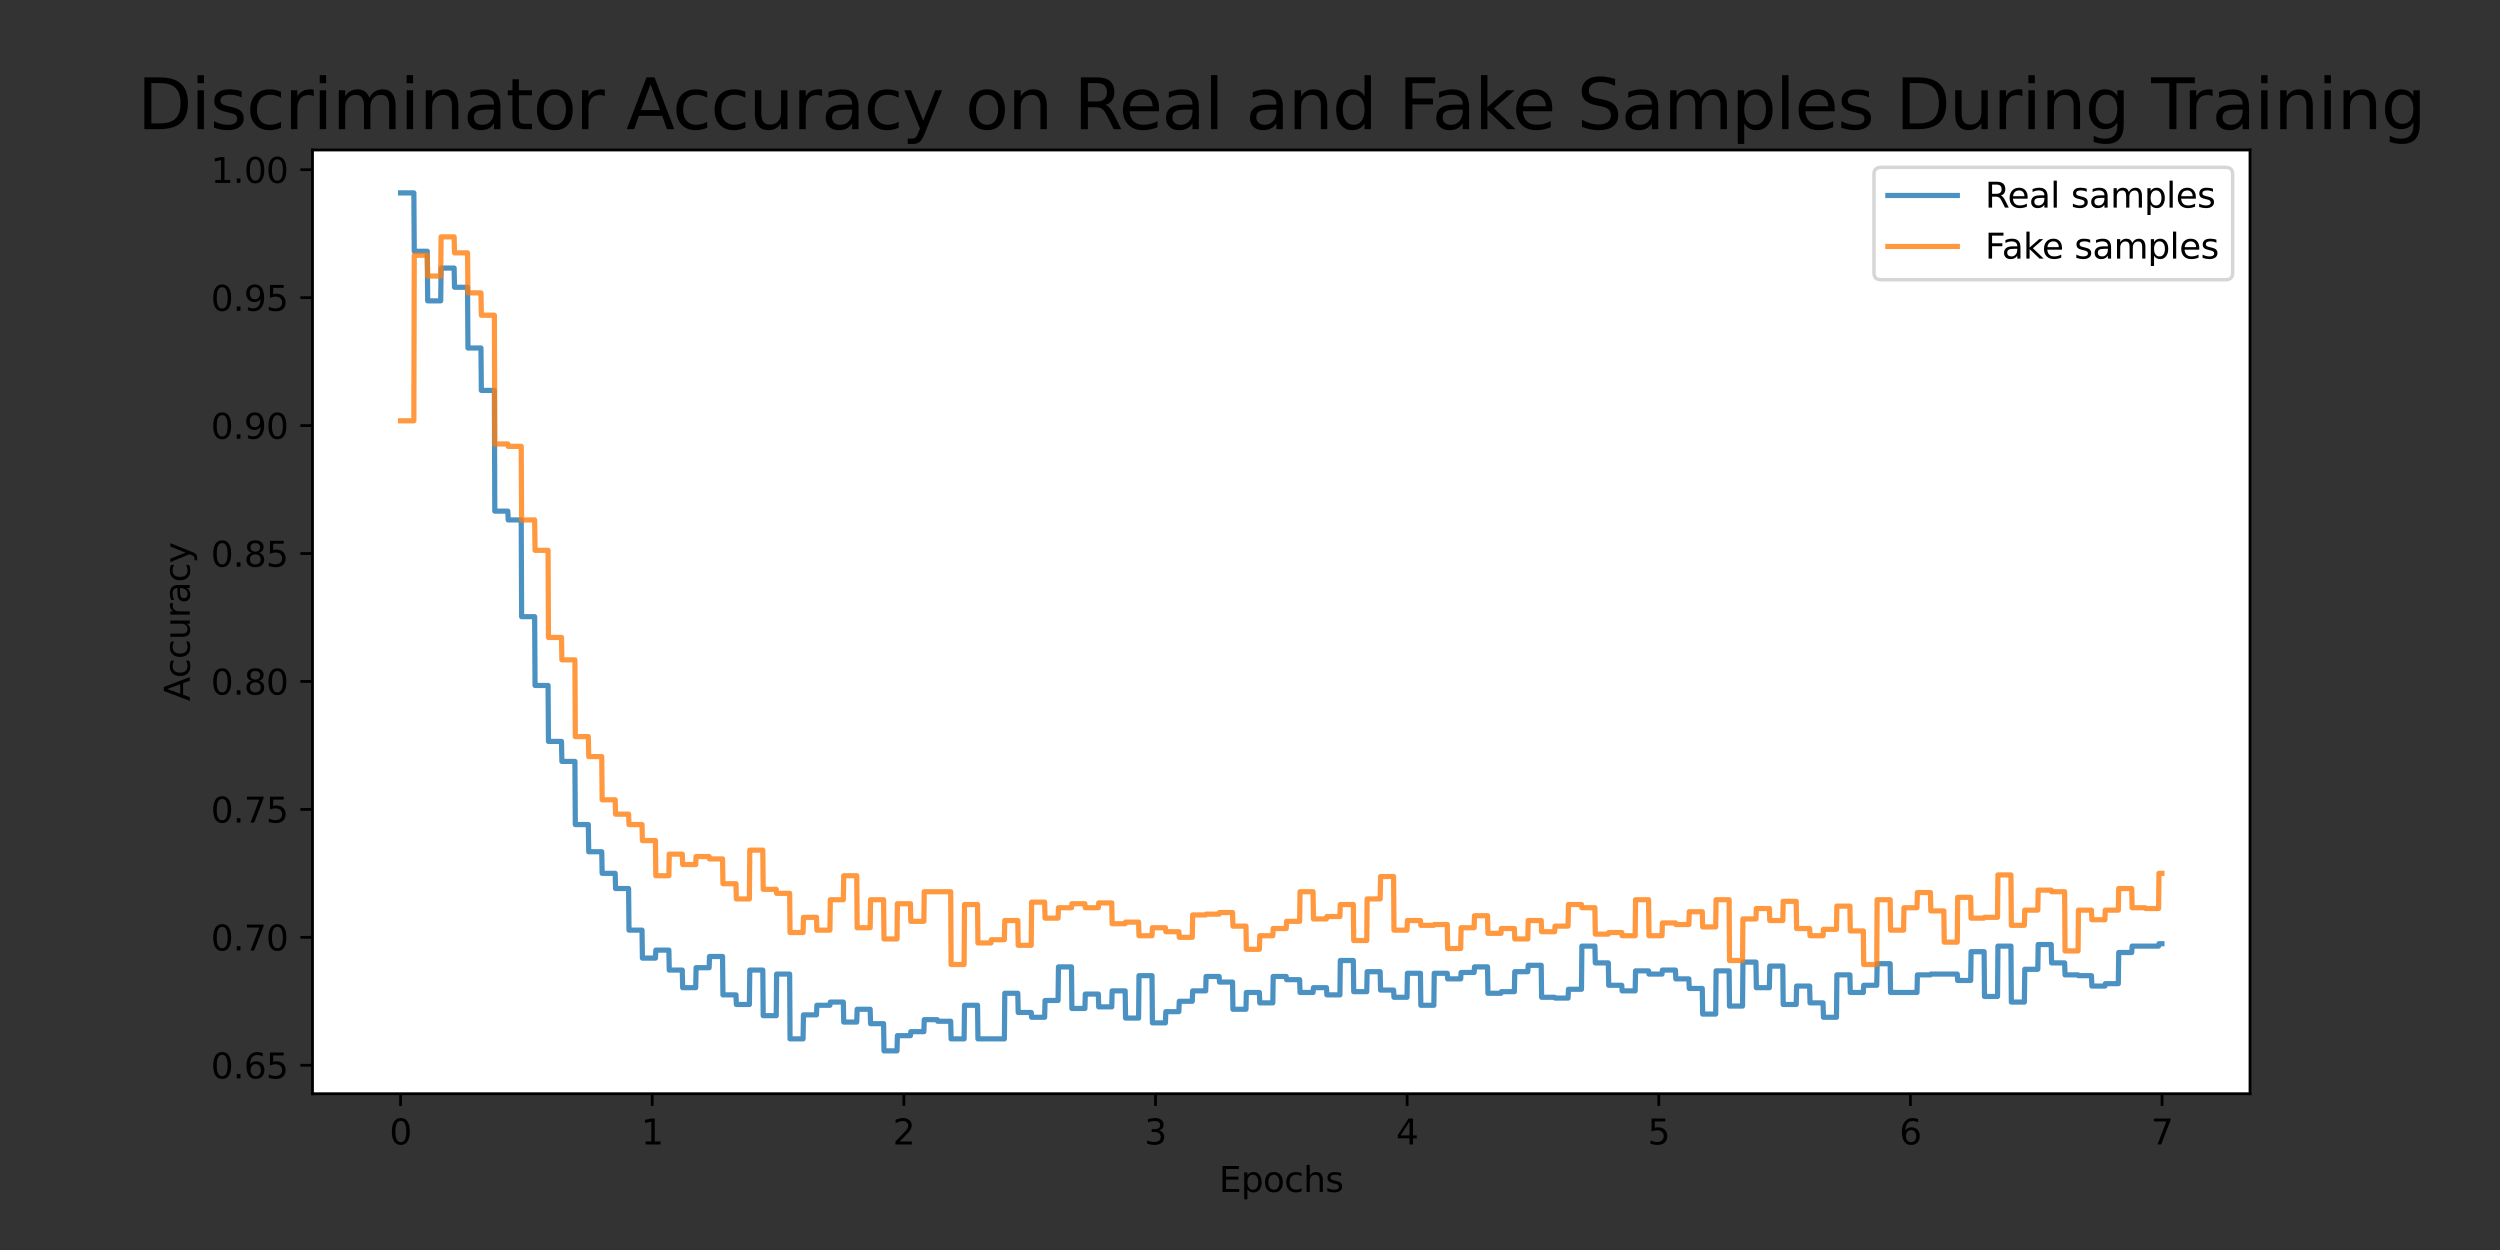 <?xml version="1.0" encoding="utf-8" standalone="no"?>
<!DOCTYPE svg PUBLIC "-//W3C//DTD SVG 1.1//EN"
  "http://www.w3.org/Graphics/SVG/1.1/DTD/svg11.dtd">
<svg xmlns:xlink="http://www.w3.org/1999/xlink" width="720pt" height="360pt" viewBox="0 0 720 360" xmlns="http://www.w3.org/2000/svg" version="1.1">
 <rect x="0" y="0" width="720" height="360" fill="#333333" stroke="none"/>
 <defs>
  <style type="text/css">*{stroke-linejoin: round; stroke-linecap: butt}</style>
 </defs>
 <g id="figure_1">
  <g id="patch_1">
   <path d="M 0 360 
L 720 360 
L 720 0 
L 0 0 
L 0 360 
z
" style="fill: none"/>
  </g>
  <g id="axes_1">
   <g id="patch_2">
    <path d="M 90 315 
L 648 315 
L 648 43.2 
L 90 43.2 
z
" style="fill: #ffffff"/>
   </g>
   <g id="matplotlib.axis_1">
    <g id="xtick_1">
     <g id="line2d_1">
      <defs>
       <path id="m6a794e5ce9" d="M 0 0 
L 0 3.5 
" style="stroke: #000000; stroke-width: 0.8"/>
      </defs>
      <g>
       <use xlink:href="#m6a794e5ce9" x="115.364" y="315" style="stroke: #000000; stroke-width: 0.8"/>
      </g>
     </g>
     <g id="text_1">
      <!-- 0 -->
      <g transform="translate(112.182 329.598)scale(0.1 -0.1)">
       <defs>
        <path id="DejaVuSans-30" d="M 2034 4250 
Q 1547 4250 1301 3770 
Q 1056 3291 1056 2328 
Q 1056 1369 1301 889 
Q 1547 409 2034 409 
Q 2525 409 2770 889 
Q 3016 1369 3016 2328 
Q 3016 3291 2770 3770 
Q 2525 4250 2034 4250 
z
M 2034 4750 
Q 2819 4750 3233 4129 
Q 3647 3509 3647 2328 
Q 3647 1150 3233 529 
Q 2819 -91 2034 -91 
Q 1250 -91 836 529 
Q 422 1150 422 2328 
Q 422 3509 836 4129 
Q 1250 4750 2034 4750 
z
" transform="scale(0.016)"/>
       </defs>
       <use xlink:href="#DejaVuSans-30"/>
      </g>
     </g>
    </g>
    <g id="xtick_2">
     <g id="line2d_2">
      <g>
       <use xlink:href="#m6a794e5ce9" x="187.837" y="315" style="stroke: #000000; stroke-width: 0.8"/>
      </g>
     </g>
     <g id="text_2">
      <!-- 1 -->
      <g transform="translate(184.655 329.598)scale(0.1 -0.1)">
       <defs>
        <path id="DejaVuSans-31" d="M 794 531 
L 1825 531 
L 1825 4091 
L 703 3866 
L 703 4441 
L 1819 4666 
L 2450 4666 
L 2450 531 
L 3481 531 
L 3481 0 
L 794 0 
L 794 531 
z
" transform="scale(0.016)"/>
       </defs>
       <use xlink:href="#DejaVuSans-31"/>
      </g>
     </g>
    </g>
    <g id="xtick_3">
     <g id="line2d_3">
      <g>
       <use xlink:href="#m6a794e5ce9" x="260.31" y="315" style="stroke: #000000; stroke-width: 0.8"/>
      </g>
     </g>
     <g id="text_3">
      <!-- 2 -->
      <g transform="translate(257.128 329.598)scale(0.1 -0.1)">
       <defs>
        <path id="DejaVuSans-32" d="M 1228 531 
L 3431 531 
L 3431 0 
L 469 0 
L 469 531 
Q 828 903 1448 1529 
Q 2069 2156 2228 2338 
Q 2531 2678 2651 2914 
Q 2772 3150 2772 3378 
Q 2772 3750 2511 3984 
Q 2250 4219 1831 4219 
Q 1534 4219 1204 4116 
Q 875 4013 500 3803 
L 500 4441 
Q 881 4594 1212 4672 
Q 1544 4750 1819 4750 
Q 2544 4750 2975 4387 
Q 3406 4025 3406 3419 
Q 3406 3131 3298 2873 
Q 3191 2616 2906 2266 
Q 2828 2175 2409 1742 
Q 1991 1309 1228 531 
z
" transform="scale(0.016)"/>
       </defs>
       <use xlink:href="#DejaVuSans-32"/>
      </g>
     </g>
    </g>
    <g id="xtick_4">
     <g id="line2d_4">
      <g>
       <use xlink:href="#m6a794e5ce9" x="332.783" y="315" style="stroke: #000000; stroke-width: 0.8"/>
      </g>
     </g>
     <g id="text_4">
      <!-- 3 -->
      <g transform="translate(329.602 329.598)scale(0.1 -0.1)">
       <defs>
        <path id="DejaVuSans-33" d="M 2597 2516 
Q 3050 2419 3304 2112 
Q 3559 1806 3559 1356 
Q 3559 666 3084 287 
Q 2609 -91 1734 -91 
Q 1441 -91 1130 -33 
Q 819 25 488 141 
L 488 750 
Q 750 597 1062 519 
Q 1375 441 1716 441 
Q 2309 441 2620 675 
Q 2931 909 2931 1356 
Q 2931 1769 2642 2001 
Q 2353 2234 1838 2234 
L 1294 2234 
L 1294 2753 
L 1863 2753 
Q 2328 2753 2575 2939 
Q 2822 3125 2822 3475 
Q 2822 3834 2567 4026 
Q 2313 4219 1838 4219 
Q 1578 4219 1281 4162 
Q 984 4106 628 3988 
L 628 4550 
Q 988 4650 1302 4700 
Q 1616 4750 1894 4750 
Q 2613 4750 3031 4423 
Q 3450 4097 3450 3541 
Q 3450 3153 3228 2886 
Q 3006 2619 2597 2516 
z
" transform="scale(0.016)"/>
       </defs>
       <use xlink:href="#DejaVuSans-33"/>
      </g>
     </g>
    </g>
    <g id="xtick_5">
     <g id="line2d_5">
      <g>
       <use xlink:href="#m6a794e5ce9" x="405.256" y="315" style="stroke: #000000; stroke-width: 0.8"/>
      </g>
     </g>
     <g id="text_5">
      <!-- 4 -->
      <g transform="translate(402.075 329.598)scale(0.1 -0.1)">
       <defs>
        <path id="DejaVuSans-34" d="M 2419 4116 
L 825 1625 
L 2419 1625 
L 2419 4116 
z
M 2253 4666 
L 3047 4666 
L 3047 1625 
L 3713 1625 
L 3713 1100 
L 3047 1100 
L 3047 0 
L 2419 0 
L 2419 1100 
L 313 1100 
L 313 1709 
L 2253 4666 
z
" transform="scale(0.016)"/>
       </defs>
       <use xlink:href="#DejaVuSans-34"/>
      </g>
     </g>
    </g>
    <g id="xtick_6">
     <g id="line2d_6">
      <g>
       <use xlink:href="#m6a794e5ce9" x="477.729" y="315" style="stroke: #000000; stroke-width: 0.8"/>
      </g>
     </g>
     <g id="text_6">
      <!-- 5 -->
      <g transform="translate(474.548 329.598)scale(0.1 -0.1)">
       <defs>
        <path id="DejaVuSans-35" d="M 691 4666 
L 3169 4666 
L 3169 4134 
L 1269 4134 
L 1269 2991 
Q 1406 3038 1543 3061 
Q 1681 3084 1819 3084 
Q 2600 3084 3056 2656 
Q 3513 2228 3513 1497 
Q 3513 744 3044 326 
Q 2575 -91 1722 -91 
Q 1428 -91 1123 -41 
Q 819 9 494 109 
L 494 744 
Q 775 591 1075 516 
Q 1375 441 1709 441 
Q 2250 441 2565 725 
Q 2881 1009 2881 1497 
Q 2881 1984 2565 2268 
Q 2250 2553 1709 2553 
Q 1456 2553 1204 2497 
Q 953 2441 691 2322 
L 691 4666 
z
" transform="scale(0.016)"/>
       </defs>
       <use xlink:href="#DejaVuSans-35"/>
      </g>
     </g>
    </g>
    <g id="xtick_7">
     <g id="line2d_7">
      <g>
       <use xlink:href="#m6a794e5ce9" x="550.202" y="315" style="stroke: #000000; stroke-width: 0.8"/>
      </g>
     </g>
     <g id="text_7">
      <!-- 6 -->
      <g transform="translate(547.021 329.598)scale(0.1 -0.1)">
       <defs>
        <path id="DejaVuSans-36" d="M 2113 2584 
Q 1688 2584 1439 2293 
Q 1191 2003 1191 1497 
Q 1191 994 1439 701 
Q 1688 409 2113 409 
Q 2538 409 2786 701 
Q 3034 994 3034 1497 
Q 3034 2003 2786 2293 
Q 2538 2584 2113 2584 
z
M 3366 4563 
L 3366 3988 
Q 3128 4100 2886 4159 
Q 2644 4219 2406 4219 
Q 1781 4219 1451 3797 
Q 1122 3375 1075 2522 
Q 1259 2794 1537 2939 
Q 1816 3084 2150 3084 
Q 2853 3084 3261 2657 
Q 3669 2231 3669 1497 
Q 3669 778 3244 343 
Q 2819 -91 2113 -91 
Q 1303 -91 875 529 
Q 447 1150 447 2328 
Q 447 3434 972 4092 
Q 1497 4750 2381 4750 
Q 2619 4750 2861 4703 
Q 3103 4656 3366 4563 
z
" transform="scale(0.016)"/>
       </defs>
       <use xlink:href="#DejaVuSans-36"/>
      </g>
     </g>
    </g>
    <g id="xtick_8">
     <g id="line2d_8">
      <g>
       <use xlink:href="#m6a794e5ce9" x="622.675" y="315" style="stroke: #000000; stroke-width: 0.8"/>
      </g>
     </g>
     <g id="text_8">
      <!-- 7 -->
      <g transform="translate(619.494 329.598)scale(0.1 -0.1)">
       <defs>
        <path id="DejaVuSans-37" d="M 525 4666 
L 3525 4666 
L 3525 4397 
L 1831 0 
L 1172 0 
L 2766 4134 
L 525 4134 
L 525 4666 
z
" transform="scale(0.016)"/>
       </defs>
       <use xlink:href="#DejaVuSans-37"/>
      </g>
     </g>
    </g>
    <g id="text_9">
     <!-- Epochs -->
     <g transform="translate(351.084 343.277)scale(0.1 -0.1)">
      <defs>
       <path id="DejaVuSans-45" d="M 628 4666 
L 3578 4666 
L 3578 4134 
L 1259 4134 
L 1259 2753 
L 3481 2753 
L 3481 2222 
L 1259 2222 
L 1259 531 
L 3634 531 
L 3634 0 
L 628 0 
L 628 4666 
z
" transform="scale(0.016)"/>
       <path id="DejaVuSans-70" d="M 1159 525 
L 1159 -1331 
L 581 -1331 
L 581 3500 
L 1159 3500 
L 1159 2969 
Q 1341 3281 1617 3432 
Q 1894 3584 2278 3584 
Q 2916 3584 3314 3078 
Q 3713 2572 3713 1747 
Q 3713 922 3314 415 
Q 2916 -91 2278 -91 
Q 1894 -91 1617 61 
Q 1341 213 1159 525 
z
M 3116 1747 
Q 3116 2381 2855 2742 
Q 2594 3103 2138 3103 
Q 1681 3103 1420 2742 
Q 1159 2381 1159 1747 
Q 1159 1113 1420 752 
Q 1681 391 2138 391 
Q 2594 391 2855 752 
Q 3116 1113 3116 1747 
z
" transform="scale(0.016)"/>
       <path id="DejaVuSans-6f" d="M 1959 3097 
Q 1497 3097 1228 2736 
Q 959 2375 959 1747 
Q 959 1119 1226 758 
Q 1494 397 1959 397 
Q 2419 397 2687 759 
Q 2956 1122 2956 1747 
Q 2956 2369 2687 2733 
Q 2419 3097 1959 3097 
z
M 1959 3584 
Q 2709 3584 3137 3096 
Q 3566 2609 3566 1747 
Q 3566 888 3137 398 
Q 2709 -91 1959 -91 
Q 1206 -91 779 398 
Q 353 888 353 1747 
Q 353 2609 779 3096 
Q 1206 3584 1959 3584 
z
" transform="scale(0.016)"/>
       <path id="DejaVuSans-63" d="M 3122 3366 
L 3122 2828 
Q 2878 2963 2633 3030 
Q 2388 3097 2138 3097 
Q 1578 3097 1268 2742 
Q 959 2388 959 1747 
Q 959 1106 1268 751 
Q 1578 397 2138 397 
Q 2388 397 2633 464 
Q 2878 531 3122 666 
L 3122 134 
Q 2881 22 2623 -34 
Q 2366 -91 2075 -91 
Q 1284 -91 818 406 
Q 353 903 353 1747 
Q 353 2603 823 3093 
Q 1294 3584 2113 3584 
Q 2378 3584 2631 3529 
Q 2884 3475 3122 3366 
z
" transform="scale(0.016)"/>
       <path id="DejaVuSans-68" d="M 3513 2113 
L 3513 0 
L 2938 0 
L 2938 2094 
Q 2938 2591 2744 2837 
Q 2550 3084 2163 3084 
Q 1697 3084 1428 2787 
Q 1159 2491 1159 1978 
L 1159 0 
L 581 0 
L 581 4863 
L 1159 4863 
L 1159 2956 
Q 1366 3272 1645 3428 
Q 1925 3584 2291 3584 
Q 2894 3584 3203 3211 
Q 3513 2838 3513 2113 
z
" transform="scale(0.016)"/>
       <path id="DejaVuSans-73" d="M 2834 3397 
L 2834 2853 
Q 2591 2978 2328 3040 
Q 2066 3103 1784 3103 
Q 1356 3103 1142 2972 
Q 928 2841 928 2578 
Q 928 2378 1081 2264 
Q 1234 2150 1697 2047 
L 1894 2003 
Q 2506 1872 2764 1633 
Q 3022 1394 3022 966 
Q 3022 478 2636 193 
Q 2250 -91 1575 -91 
Q 1294 -91 989 -36 
Q 684 19 347 128 
L 347 722 
Q 666 556 975 473 
Q 1284 391 1588 391 
Q 1994 391 2212 530 
Q 2431 669 2431 922 
Q 2431 1156 2273 1281 
Q 2116 1406 1581 1522 
L 1381 1569 
Q 847 1681 609 1914 
Q 372 2147 372 2553 
Q 372 3047 722 3315 
Q 1072 3584 1716 3584 
Q 2034 3584 2315 3537 
Q 2597 3491 2834 3397 
z
" transform="scale(0.016)"/>
      </defs>
      <use xlink:href="#DejaVuSans-45"/>
      <use xlink:href="#DejaVuSans-70" x="63.184"/>
      <use xlink:href="#DejaVuSans-6f" x="126.66"/>
      <use xlink:href="#DejaVuSans-63" x="187.842"/>
      <use xlink:href="#DejaVuSans-68" x="242.822"/>
      <use xlink:href="#DejaVuSans-73" x="306.201"/>
     </g>
    </g>
   </g>
   <g id="matplotlib.axis_2">
    <g id="ytick_1">
     <g id="line2d_9">
      <defs>
       <path id="m7e10bd401d" d="M 0 0 
L -3.5 0 
" style="stroke: #000000; stroke-width: 0.8"/>
      </defs>
      <g>
       <use xlink:href="#m7e10bd401d" x="90" y="306.79" style="stroke: #000000; stroke-width: 0.8"/>
      </g>
     </g>
     <g id="text_10">
      <!-- 0.65 -->
      <g transform="translate(60.734 310.59)scale(0.1 -0.1)">
       <defs>
        <path id="DejaVuSans-2e" d="M 684 794 
L 1344 794 
L 1344 0 
L 684 0 
L 684 794 
z
" transform="scale(0.016)"/>
       </defs>
       <use xlink:href="#DejaVuSans-30"/>
       <use xlink:href="#DejaVuSans-2e" x="63.623"/>
       <use xlink:href="#DejaVuSans-36" x="95.41"/>
       <use xlink:href="#DejaVuSans-35" x="159.033"/>
      </g>
     </g>
    </g>
    <g id="ytick_2">
     <g id="line2d_10">
      <g>
       <use xlink:href="#m7e10bd401d" x="90" y="269.946" style="stroke: #000000; stroke-width: 0.8"/>
      </g>
     </g>
     <g id="text_11">
      <!-- 0.70 -->
      <g transform="translate(60.734 273.745)scale(0.1 -0.1)">
       <use xlink:href="#DejaVuSans-30"/>
       <use xlink:href="#DejaVuSans-2e" x="63.623"/>
       <use xlink:href="#DejaVuSans-37" x="95.41"/>
       <use xlink:href="#DejaVuSans-30" x="159.033"/>
      </g>
     </g>
    </g>
    <g id="ytick_3">
     <g id="line2d_11">
      <g>
       <use xlink:href="#m7e10bd401d" x="90" y="233.101" style="stroke: #000000; stroke-width: 0.8"/>
      </g>
     </g>
     <g id="text_12">
      <!-- 0.75 -->
      <g transform="translate(60.734 236.9)scale(0.1 -0.1)">
       <use xlink:href="#DejaVuSans-30"/>
       <use xlink:href="#DejaVuSans-2e" x="63.623"/>
       <use xlink:href="#DejaVuSans-37" x="95.41"/>
       <use xlink:href="#DejaVuSans-35" x="159.033"/>
      </g>
     </g>
    </g>
    <g id="ytick_4">
     <g id="line2d_12">
      <g>
       <use xlink:href="#m7e10bd401d" x="90" y="196.256" style="stroke: #000000; stroke-width: 0.8"/>
      </g>
     </g>
     <g id="text_13">
      <!-- 0.80 -->
      <g transform="translate(60.734 200.055)scale(0.1 -0.1)">
       <defs>
        <path id="DejaVuSans-38" d="M 2034 2216 
Q 1584 2216 1326 1975 
Q 1069 1734 1069 1313 
Q 1069 891 1326 650 
Q 1584 409 2034 409 
Q 2484 409 2743 651 
Q 3003 894 3003 1313 
Q 3003 1734 2745 1975 
Q 2488 2216 2034 2216 
z
M 1403 2484 
Q 997 2584 770 2862 
Q 544 3141 544 3541 
Q 544 4100 942 4425 
Q 1341 4750 2034 4750 
Q 2731 4750 3128 4425 
Q 3525 4100 3525 3541 
Q 3525 3141 3298 2862 
Q 3072 2584 2669 2484 
Q 3125 2378 3379 2068 
Q 3634 1759 3634 1313 
Q 3634 634 3220 271 
Q 2806 -91 2034 -91 
Q 1263 -91 848 271 
Q 434 634 434 1313 
Q 434 1759 690 2068 
Q 947 2378 1403 2484 
z
M 1172 3481 
Q 1172 3119 1398 2916 
Q 1625 2713 2034 2713 
Q 2441 2713 2670 2916 
Q 2900 3119 2900 3481 
Q 2900 3844 2670 4047 
Q 2441 4250 2034 4250 
Q 1625 4250 1398 4047 
Q 1172 3844 1172 3481 
z
" transform="scale(0.016)"/>
       </defs>
       <use xlink:href="#DejaVuSans-30"/>
       <use xlink:href="#DejaVuSans-2e" x="63.623"/>
       <use xlink:href="#DejaVuSans-38" x="95.41"/>
       <use xlink:href="#DejaVuSans-30" x="159.033"/>
      </g>
     </g>
    </g>
    <g id="ytick_5">
     <g id="line2d_13">
      <g>
       <use xlink:href="#m7e10bd401d" x="90" y="159.411" style="stroke: #000000; stroke-width: 0.8"/>
      </g>
     </g>
     <g id="text_14">
      <!-- 0.85 -->
      <g transform="translate(60.734 163.21)scale(0.1 -0.1)">
       <use xlink:href="#DejaVuSans-30"/>
       <use xlink:href="#DejaVuSans-2e" x="63.623"/>
       <use xlink:href="#DejaVuSans-38" x="95.41"/>
       <use xlink:href="#DejaVuSans-35" x="159.033"/>
      </g>
     </g>
    </g>
    <g id="ytick_6">
     <g id="line2d_14">
      <g>
       <use xlink:href="#m7e10bd401d" x="90" y="122.566" style="stroke: #000000; stroke-width: 0.8"/>
      </g>
     </g>
     <g id="text_15">
      <!-- 0.90 -->
      <g transform="translate(60.734 126.365)scale(0.1 -0.1)">
       <defs>
        <path id="DejaVuSans-39" d="M 703 97 
L 703 672 
Q 941 559 1184 500 
Q 1428 441 1663 441 
Q 2288 441 2617 861 
Q 2947 1281 2994 2138 
Q 2813 1869 2534 1725 
Q 2256 1581 1919 1581 
Q 1219 1581 811 2004 
Q 403 2428 403 3163 
Q 403 3881 828 4315 
Q 1253 4750 1959 4750 
Q 2769 4750 3195 4129 
Q 3622 3509 3622 2328 
Q 3622 1225 3098 567 
Q 2575 -91 1691 -91 
Q 1453 -91 1209 -44 
Q 966 3 703 97 
z
M 1959 2075 
Q 2384 2075 2632 2365 
Q 2881 2656 2881 3163 
Q 2881 3666 2632 3958 
Q 2384 4250 1959 4250 
Q 1534 4250 1286 3958 
Q 1038 3666 1038 3163 
Q 1038 2656 1286 2365 
Q 1534 2075 1959 2075 
z
" transform="scale(0.016)"/>
       </defs>
       <use xlink:href="#DejaVuSans-30"/>
       <use xlink:href="#DejaVuSans-2e" x="63.623"/>
       <use xlink:href="#DejaVuSans-39" x="95.41"/>
       <use xlink:href="#DejaVuSans-30" x="159.033"/>
      </g>
     </g>
    </g>
    <g id="ytick_7">
     <g id="line2d_15">
      <g>
       <use xlink:href="#m7e10bd401d" x="90" y="85.721" style="stroke: #000000; stroke-width: 0.8"/>
      </g>
     </g>
     <g id="text_16">
      <!-- 0.95 -->
      <g transform="translate(60.734 89.52)scale(0.1 -0.1)">
       <use xlink:href="#DejaVuSans-30"/>
       <use xlink:href="#DejaVuSans-2e" x="63.623"/>
       <use xlink:href="#DejaVuSans-39" x="95.41"/>
       <use xlink:href="#DejaVuSans-35" x="159.033"/>
      </g>
     </g>
    </g>
    <g id="ytick_8">
     <g id="line2d_16">
      <g>
       <use xlink:href="#m7e10bd401d" x="90" y="48.876" style="stroke: #000000; stroke-width: 0.8"/>
      </g>
     </g>
     <g id="text_17">
      <!-- 1.00 -->
      <g transform="translate(60.734 52.676)scale(0.1 -0.1)">
       <use xlink:href="#DejaVuSans-31"/>
       <use xlink:href="#DejaVuSans-2e" x="63.623"/>
       <use xlink:href="#DejaVuSans-30" x="95.41"/>
       <use xlink:href="#DejaVuSans-30" x="159.033"/>
      </g>
     </g>
    </g>
    <g id="text_18">
     <!-- Accuracy -->
     <g transform="translate(54.655 201.928)rotate(-90)scale(0.1 -0.1)">
      <defs>
       <path id="DejaVuSans-41" d="M 2188 4044 
L 1331 1722 
L 3047 1722 
L 2188 4044 
z
M 1831 4666 
L 2547 4666 
L 4325 0 
L 3669 0 
L 3244 1197 
L 1141 1197 
L 716 0 
L 50 0 
L 1831 4666 
z
" transform="scale(0.016)"/>
       <path id="DejaVuSans-75" d="M 544 1381 
L 544 3500 
L 1119 3500 
L 1119 1403 
Q 1119 906 1312 657 
Q 1506 409 1894 409 
Q 2359 409 2629 706 
Q 2900 1003 2900 1516 
L 2900 3500 
L 3475 3500 
L 3475 0 
L 2900 0 
L 2900 538 
Q 2691 219 2414 64 
Q 2138 -91 1772 -91 
Q 1169 -91 856 284 
Q 544 659 544 1381 
z
M 1991 3584 
L 1991 3584 
z
" transform="scale(0.016)"/>
       <path id="DejaVuSans-72" d="M 2631 2963 
Q 2534 3019 2420 3045 
Q 2306 3072 2169 3072 
Q 1681 3072 1420 2755 
Q 1159 2438 1159 1844 
L 1159 0 
L 581 0 
L 581 3500 
L 1159 3500 
L 1159 2956 
Q 1341 3275 1631 3429 
Q 1922 3584 2338 3584 
Q 2397 3584 2469 3576 
Q 2541 3569 2628 3553 
L 2631 2963 
z
" transform="scale(0.016)"/>
       <path id="DejaVuSans-61" d="M 2194 1759 
Q 1497 1759 1228 1600 
Q 959 1441 959 1056 
Q 959 750 1161 570 
Q 1363 391 1709 391 
Q 2188 391 2477 730 
Q 2766 1069 2766 1631 
L 2766 1759 
L 2194 1759 
z
M 3341 1997 
L 3341 0 
L 2766 0 
L 2766 531 
Q 2569 213 2275 61 
Q 1981 -91 1556 -91 
Q 1019 -91 701 211 
Q 384 513 384 1019 
Q 384 1609 779 1909 
Q 1175 2209 1959 2209 
L 2766 2209 
L 2766 2266 
Q 2766 2663 2505 2880 
Q 2244 3097 1772 3097 
Q 1472 3097 1187 3025 
Q 903 2953 641 2809 
L 641 3341 
Q 956 3463 1253 3523 
Q 1550 3584 1831 3584 
Q 2591 3584 2966 3190 
Q 3341 2797 3341 1997 
z
" transform="scale(0.016)"/>
       <path id="DejaVuSans-79" d="M 2059 -325 
Q 1816 -950 1584 -1140 
Q 1353 -1331 966 -1331 
L 506 -1331 
L 506 -850 
L 844 -850 
Q 1081 -850 1212 -737 
Q 1344 -625 1503 -206 
L 1606 56 
L 191 3500 
L 800 3500 
L 1894 763 
L 2988 3500 
L 3597 3500 
L 2059 -325 
z
" transform="scale(0.016)"/>
      </defs>
      <use xlink:href="#DejaVuSans-41"/>
      <use xlink:href="#DejaVuSans-63" x="66.658"/>
      <use xlink:href="#DejaVuSans-63" x="121.639"/>
      <use xlink:href="#DejaVuSans-75" x="176.619"/>
      <use xlink:href="#DejaVuSans-72" x="239.998"/>
      <use xlink:href="#DejaVuSans-61" x="281.111"/>
      <use xlink:href="#DejaVuSans-63" x="342.391"/>
      <use xlink:href="#DejaVuSans-79" x="397.371"/>
     </g>
    </g>
   </g>
   <g id="line2d_17">
    <path d="M 115.364 55.555 
L 119.19 55.555 
L 119.306 72.365 
L 123.055 72.365 
L 123.171 86.642 
L 126.921 86.642 
L 127.037 77.201 
L 130.786 77.201 
L 130.902 82.728 
L 134.651 82.728 
L 134.767 100.229 
L 138.516 100.229 
L 138.632 112.434 
L 142.382 112.434 
L 142.498 147.206 
L 146.247 147.206 
L 146.363 149.739 
L 150.112 149.739 
L 150.228 177.603 
L 153.977 177.603 
L 154.093 197.407 
L 157.843 197.407 
L 157.958 213.527 
L 161.708 213.527 
L 161.824 219.284 
L 165.573 219.284 
L 165.689 237.476 
L 169.438 237.476 
L 169.554 245.306 
L 173.303 245.306 
L 173.419 251.523 
L 177.169 251.523 
L 177.285 255.899 
L 181.034 255.899 
L 181.15 267.873 
L 184.899 267.873 
L 185.015 275.933 
L 188.764 275.933 
L 188.88 273.63 
L 192.63 273.63 
L 192.746 279.387 
L 196.495 279.387 
L 196.611 284.453 
L 200.36 284.453 
L 200.476 278.696 
L 204.225 278.696 
L 204.341 275.472 
L 208.09 275.472 
L 208.206 286.526 
L 211.956 286.526 
L 212.072 289.289 
L 215.821 289.289 
L 215.937 279.387 
L 219.686 279.387 
L 219.802 292.513 
L 223.551 292.513 
L 223.667 280.539 
L 227.417 280.539 
L 227.533 299.191 
L 231.282 299.191 
L 231.398 292.283 
L 235.147 292.283 
L 235.263 289.519 
L 239.012 289.519 
L 239.128 288.598 
L 242.878 288.598 
L 242.994 294.355 
L 246.743 294.355 
L 246.859 290.671 
L 250.608 290.671 
L 250.724 294.816 
L 254.473 294.816 
L 254.589 302.645 
L 258.338 302.645 
L 258.454 298.27 
L 262.204 298.27 
L 262.32 297.119 
L 266.069 297.119 
L 266.185 293.664 
L 269.934 293.664 
L 270.05 294.125 
L 273.799 294.125 
L 273.915 299.191 
L 277.665 299.191 
L 277.781 289.519 
L 281.53 289.519 
L 281.646 299.191 
L 289.26 299.191 
L 289.376 286.065 
L 293.126 286.065 
L 293.241 291.592 
L 296.991 291.592 
L 297.107 292.974 
L 300.856 292.974 
L 300.972 288.138 
L 304.721 288.138 
L 304.837 278.466 
L 308.586 278.466 
L 308.702 290.441 
L 312.452 290.441 
L 312.568 286.296 
L 316.317 286.296 
L 316.433 289.98 
L 320.182 289.98 
L 320.298 285.374 
L 324.047 285.374 
L 324.163 293.204 
L 327.913 293.204 
L 328.029 280.999 
L 331.778 280.999 
L 331.894 294.586 
L 335.643 294.586 
L 335.759 291.362 
L 339.508 291.362 
L 339.624 288.368 
L 343.374 288.368 
L 343.489 285.374 
L 347.239 285.374 
L 347.355 281.229 
L 351.104 281.229 
L 351.22 282.841 
L 354.969 282.841 
L 355.085 290.671 
L 358.834 290.671 
L 358.95 285.835 
L 362.7 285.835 
L 362.816 288.829 
L 366.565 288.829 
L 366.681 281.229 
L 370.43 281.229 
L 370.546 282.15 
L 374.295 282.15 
L 374.411 285.835 
L 378.161 285.835 
L 378.277 284.453 
L 382.026 284.453 
L 382.142 286.526 
L 385.891 286.526 
L 386.007 276.624 
L 389.756 276.624 
L 389.872 285.605 
L 393.621 285.605 
L 393.737 279.848 
L 397.487 279.848 
L 397.603 285.144 
L 401.352 285.144 
L 401.468 287.217 
L 405.217 287.217 
L 405.333 280.308 
L 409.082 280.308 
L 409.198 289.519 
L 412.948 289.519 
L 413.064 280.308 
L 416.813 280.308 
L 416.929 281.92 
L 420.678 281.92 
L 420.794 280.078 
L 424.543 280.078 
L 424.659 278.466 
L 428.409 278.466 
L 428.525 286.065 
L 432.274 286.065 
L 432.39 285.605 
L 436.139 285.605 
L 436.255 279.848 
L 440.004 279.848 
L 440.12 278.005 
L 443.87 278.005 
L 443.985 287.217 
L 447.735 287.217 
L 447.851 287.447 
L 451.6 287.447 
L 451.716 284.914 
L 455.465 284.914 
L 455.581 272.479 
L 459.33 272.479 
L 459.446 277.315 
L 463.196 277.315 
L 463.312 283.762 
L 467.061 283.762 
L 467.177 285.374 
L 470.926 285.374 
L 471.042 279.617 
L 474.791 279.617 
L 474.907 280.539 
L 478.657 280.539 
L 478.773 279.387 
L 482.522 279.387 
L 482.638 281.92 
L 486.387 281.92 
L 486.503 284.684 
L 490.252 284.684 
L 490.368 292.053 
L 494.117 292.053 
L 494.233 279.617 
L 497.983 279.617 
L 498.099 289.75 
L 501.848 289.75 
L 501.964 277.084 
L 505.713 277.084 
L 505.829 284.453 
L 509.578 284.453 
L 509.694 278.236 
L 513.444 278.236 
L 513.56 289.289 
L 517.309 289.289 
L 517.425 283.993 
L 521.174 283.993 
L 521.29 288.829 
L 525.039 288.829 
L 525.155 292.974 
L 528.905 292.974 
L 529.02 280.769 
L 532.77 280.769 
L 532.886 285.835 
L 536.635 285.835 
L 536.751 283.762 
L 540.5 283.762 
L 540.616 277.545 
L 544.365 277.545 
L 544.481 285.835 
L 552.096 285.835 
L 552.212 280.769 
L 555.961 280.769 
L 556.077 280.539 
L 563.692 280.539 
L 563.808 282.381 
L 567.557 282.381 
L 567.673 274.091 
L 571.422 274.091 
L 571.538 286.986 
L 575.287 286.986 
L 575.403 272.479 
L 579.153 272.479 
L 579.268 288.598 
L 583.018 288.598 
L 583.134 279.157 
L 586.883 279.157 
L 586.999 272.018 
L 590.748 272.018 
L 590.864 277.315 
L 594.613 277.315 
L 594.729 280.769 
L 598.479 280.769 
L 598.595 280.999 
L 602.344 280.999 
L 602.46 283.993 
L 606.209 283.993 
L 606.325 283.302 
L 610.074 283.302 
L 610.19 274.321 
L 613.94 274.321 
L 614.056 272.479 
L 621.67 272.479 
L 621.786 271.788 
L 622.636 271.788 
L 622.636 271.788 
" clip-path="url(#pa647d3dfdc)" style="fill: none; stroke: #1f77b4; stroke-opacity: 0.8; stroke-width: 1.5; stroke-linecap: square"/>
   </g>
   <g id="line2d_18">
    <path d="M 115.364 121.184 
L 119.19 121.184 
L 119.306 73.516 
L 123.055 73.516 
L 123.171 79.504 
L 126.921 79.504 
L 127.037 68.22 
L 130.786 68.22 
L 130.902 72.826 
L 134.651 72.826 
L 134.767 84.34 
L 138.516 84.34 
L 138.632 90.787 
L 142.382 90.787 
L 142.498 127.863 
L 146.247 127.863 
L 146.363 128.553 
L 150.112 128.553 
L 150.228 149.739 
L 153.977 149.739 
L 154.093 158.49 
L 157.843 158.49 
L 157.958 183.59 
L 161.708 183.59 
L 161.824 190.038 
L 165.573 190.038 
L 165.689 212.145 
L 169.438 212.145 
L 169.554 217.902 
L 173.303 217.902 
L 173.419 230.337 
L 177.169 230.337 
L 177.285 234.482 
L 181.034 234.482 
L 181.15 237.476 
L 184.899 237.476 
L 185.015 242.082 
L 188.764 242.082 
L 188.88 252.214 
L 192.63 252.214 
L 192.746 245.996 
L 196.495 245.996 
L 196.611 248.99 
L 200.36 248.99 
L 200.476 246.687 
L 204.225 246.687 
L 204.341 247.378 
L 208.09 247.378 
L 208.206 254.517 
L 211.956 254.517 
L 212.072 258.892 
L 215.821 258.892 
L 215.937 244.845 
L 219.686 244.845 
L 219.802 256.129 
L 223.551 256.129 
L 223.667 257.28 
L 227.417 257.28 
L 227.533 268.564 
L 231.282 268.564 
L 231.398 264.189 
L 235.147 264.189 
L 235.263 267.873 
L 239.012 267.873 
L 239.128 259.122 
L 242.878 259.122 
L 242.994 252.214 
L 246.743 252.214 
L 246.859 267.182 
L 250.608 267.182 
L 250.724 259.122 
L 254.473 259.122 
L 254.589 270.406 
L 258.338 270.406 
L 258.454 260.274 
L 262.204 260.274 
L 262.32 265.34 
L 266.069 265.34 
L 266.185 256.82 
L 273.799 256.82 
L 273.915 277.775 
L 277.665 277.775 
L 277.781 260.504 
L 281.53 260.504 
L 281.646 271.558 
L 285.395 271.558 
L 285.511 270.636 
L 289.26 270.636 
L 289.376 265.11 
L 293.126 265.11 
L 293.241 272.248 
L 296.991 272.248 
L 297.107 259.813 
L 300.856 259.813 
L 300.972 264.419 
L 304.721 264.419 
L 304.837 261.425 
L 308.586 261.425 
L 308.702 260.274 
L 312.452 260.274 
L 312.568 261.425 
L 316.317 261.425 
L 316.433 260.044 
L 320.182 260.044 
L 320.298 266.031 
L 324.047 266.031 
L 324.163 265.57 
L 327.913 265.57 
L 328.029 269.485 
L 331.778 269.485 
L 331.894 267.182 
L 335.643 267.182 
L 335.759 268.334 
L 339.508 268.334 
L 339.624 269.946 
L 343.374 269.946 
L 343.489 263.498 
L 347.239 263.498 
L 347.355 263.267 
L 351.104 263.267 
L 351.22 262.807 
L 354.969 262.807 
L 355.085 266.722 
L 358.834 266.722 
L 358.95 273.4 
L 362.7 273.4 
L 362.816 269.485 
L 366.565 269.485 
L 366.681 267.413 
L 370.43 267.413 
L 370.546 265.34 
L 374.295 265.34 
L 374.411 256.82 
L 378.161 256.82 
L 378.277 264.649 
L 382.026 264.649 
L 382.142 263.958 
L 385.891 263.958 
L 386.007 260.504 
L 389.756 260.504 
L 389.872 270.867 
L 393.621 270.867 
L 393.737 258.892 
L 397.487 258.892 
L 397.603 252.444 
L 401.352 252.444 
L 401.468 267.873 
L 405.217 267.873 
L 405.333 265.11 
L 409.082 265.11 
L 409.198 266.491 
L 412.948 266.491 
L 413.064 266.261 
L 416.813 266.261 
L 416.929 273.17 
L 420.678 273.17 
L 420.794 267.182 
L 424.543 267.182 
L 424.659 263.728 
L 428.409 263.728 
L 428.525 268.794 
L 432.274 268.794 
L 432.39 267.413 
L 436.139 267.413 
L 436.255 270.406 
L 440.004 270.406 
L 440.12 265.11 
L 443.87 265.11 
L 443.985 268.334 
L 447.735 268.334 
L 447.851 266.722 
L 451.6 266.722 
L 451.716 260.504 
L 455.465 260.504 
L 455.581 261.425 
L 459.33 261.425 
L 459.446 269.024 
L 463.196 269.024 
L 463.312 268.564 
L 467.061 268.564 
L 467.177 269.485 
L 470.926 269.485 
L 471.042 259.122 
L 474.791 259.122 
L 474.907 269.485 
L 478.657 269.485 
L 478.773 265.801 
L 482.522 265.801 
L 482.638 266.261 
L 486.387 266.261 
L 486.503 262.577 
L 490.252 262.577 
L 490.368 266.952 
L 494.117 266.952 
L 494.233 259.122 
L 497.983 259.122 
L 498.099 276.624 
L 501.848 276.624 
L 501.964 264.649 
L 505.713 264.649 
L 505.829 261.656 
L 509.578 261.656 
L 509.694 265.11 
L 513.444 265.11 
L 513.56 259.583 
L 517.309 259.583 
L 517.425 267.413 
L 521.174 267.413 
L 521.29 269.485 
L 525.039 269.485 
L 525.155 267.643 
L 528.905 267.643 
L 529.02 260.965 
L 532.77 260.965 
L 532.886 268.103 
L 536.635 268.103 
L 536.751 277.775 
L 540.5 277.775 
L 540.616 259.122 
L 544.365 259.122 
L 544.481 267.873 
L 548.231 267.873 
L 548.347 261.425 
L 552.096 261.425 
L 552.212 257.05 
L 555.961 257.05 
L 556.077 262.346 
L 559.826 262.346 
L 559.942 271.327 
L 563.692 271.327 
L 563.808 258.432 
L 567.557 258.432 
L 567.673 264.419 
L 571.422 264.419 
L 571.538 264.189 
L 575.287 264.189 
L 575.403 251.984 
L 579.153 251.984 
L 579.268 266.491 
L 583.018 266.491 
L 583.134 262.116 
L 586.883 262.116 
L 586.999 256.359 
L 590.748 256.359 
L 590.864 256.82 
L 594.613 256.82 
L 594.729 273.86 
L 598.479 273.86 
L 598.595 262.116 
L 602.344 262.116 
L 602.46 264.879 
L 606.209 264.879 
L 606.325 262.116 
L 610.074 262.116 
L 610.19 255.899 
L 613.94 255.899 
L 614.056 261.425 
L 617.805 261.425 
L 617.921 261.656 
L 621.67 261.656 
L 621.786 251.523 
L 622.636 251.523 
L 622.636 251.523 
" clip-path="url(#pa647d3dfdc)" style="fill: none; stroke: #ff7f0e; stroke-opacity: 0.8; stroke-width: 1.5; stroke-linecap: square"/>
   </g>
   <g id="patch_3">
    <path d="M 90 315 
L 90 43.2 
" style="fill: none; stroke: #000000; stroke-width: 0.8; stroke-linejoin: miter; stroke-linecap: square"/>
   </g>
   <g id="patch_4">
    <path d="M 648 315 
L 648 43.2 
" style="fill: none; stroke: #000000; stroke-width: 0.8; stroke-linejoin: miter; stroke-linecap: square"/>
   </g>
   <g id="patch_5">
    <path d="M 90 315 
L 648 315 
" style="fill: none; stroke: #000000; stroke-width: 0.8; stroke-linejoin: miter; stroke-linecap: square"/>
   </g>
   <g id="patch_6">
    <path d="M 90 43.2 
L 648 43.2 
" style="fill: none; stroke: #000000; stroke-width: 0.8; stroke-linejoin: miter; stroke-linecap: square"/>
   </g>
   <g id="text_19">
    <!-- Discriminator Accuracy on Real and Fake Samples During Training -->
    <g transform="translate(39.562 37.2)scale(0.2 -0.2)">
     <defs>
      <path id="DejaVuSans-44" d="M 1259 4147 
L 1259 519 
L 2022 519 
Q 2988 519 3436 956 
Q 3884 1394 3884 2338 
Q 3884 3275 3436 3711 
Q 2988 4147 2022 4147 
L 1259 4147 
z
M 628 4666 
L 1925 4666 
Q 3281 4666 3915 4102 
Q 4550 3538 4550 2338 
Q 4550 1131 3912 565 
Q 3275 0 1925 0 
L 628 0 
L 628 4666 
z
" transform="scale(0.016)"/>
      <path id="DejaVuSans-69" d="M 603 3500 
L 1178 3500 
L 1178 0 
L 603 0 
L 603 3500 
z
M 603 4863 
L 1178 4863 
L 1178 4134 
L 603 4134 
L 603 4863 
z
" transform="scale(0.016)"/>
      <path id="DejaVuSans-6d" d="M 3328 2828 
Q 3544 3216 3844 3400 
Q 4144 3584 4550 3584 
Q 5097 3584 5394 3201 
Q 5691 2819 5691 2113 
L 5691 0 
L 5113 0 
L 5113 2094 
Q 5113 2597 4934 2840 
Q 4756 3084 4391 3084 
Q 3944 3084 3684 2787 
Q 3425 2491 3425 1978 
L 3425 0 
L 2847 0 
L 2847 2094 
Q 2847 2600 2669 2842 
Q 2491 3084 2119 3084 
Q 1678 3084 1418 2786 
Q 1159 2488 1159 1978 
L 1159 0 
L 581 0 
L 581 3500 
L 1159 3500 
L 1159 2956 
Q 1356 3278 1631 3431 
Q 1906 3584 2284 3584 
Q 2666 3584 2933 3390 
Q 3200 3197 3328 2828 
z
" transform="scale(0.016)"/>
      <path id="DejaVuSans-6e" d="M 3513 2113 
L 3513 0 
L 2938 0 
L 2938 2094 
Q 2938 2591 2744 2837 
Q 2550 3084 2163 3084 
Q 1697 3084 1428 2787 
Q 1159 2491 1159 1978 
L 1159 0 
L 581 0 
L 581 3500 
L 1159 3500 
L 1159 2956 
Q 1366 3272 1645 3428 
Q 1925 3584 2291 3584 
Q 2894 3584 3203 3211 
Q 3513 2838 3513 2113 
z
" transform="scale(0.016)"/>
      <path id="DejaVuSans-74" d="M 1172 4494 
L 1172 3500 
L 2356 3500 
L 2356 3053 
L 1172 3053 
L 1172 1153 
Q 1172 725 1289 603 
Q 1406 481 1766 481 
L 2356 481 
L 2356 0 
L 1766 0 
Q 1100 0 847 248 
Q 594 497 594 1153 
L 594 3053 
L 172 3053 
L 172 3500 
L 594 3500 
L 594 4494 
L 1172 4494 
z
" transform="scale(0.016)"/>
      <path id="DejaVuSans-20" transform="scale(0.016)"/>
      <path id="DejaVuSans-52" d="M 2841 2188 
Q 3044 2119 3236 1894 
Q 3428 1669 3622 1275 
L 4263 0 
L 3584 0 
L 2988 1197 
Q 2756 1666 2539 1819 
Q 2322 1972 1947 1972 
L 1259 1972 
L 1259 0 
L 628 0 
L 628 4666 
L 2053 4666 
Q 2853 4666 3247 4331 
Q 3641 3997 3641 3322 
Q 3641 2881 3436 2590 
Q 3231 2300 2841 2188 
z
M 1259 4147 
L 1259 2491 
L 2053 2491 
Q 2509 2491 2742 2702 
Q 2975 2913 2975 3322 
Q 2975 3731 2742 3939 
Q 2509 4147 2053 4147 
L 1259 4147 
z
" transform="scale(0.016)"/>
      <path id="DejaVuSans-65" d="M 3597 1894 
L 3597 1613 
L 953 1613 
Q 991 1019 1311 708 
Q 1631 397 2203 397 
Q 2534 397 2845 478 
Q 3156 559 3463 722 
L 3463 178 
Q 3153 47 2828 -22 
Q 2503 -91 2169 -91 
Q 1331 -91 842 396 
Q 353 884 353 1716 
Q 353 2575 817 3079 
Q 1281 3584 2069 3584 
Q 2775 3584 3186 3129 
Q 3597 2675 3597 1894 
z
M 3022 2063 
Q 3016 2534 2758 2815 
Q 2500 3097 2075 3097 
Q 1594 3097 1305 2825 
Q 1016 2553 972 2059 
L 3022 2063 
z
" transform="scale(0.016)"/>
      <path id="DejaVuSans-6c" d="M 603 4863 
L 1178 4863 
L 1178 0 
L 603 0 
L 603 4863 
z
" transform="scale(0.016)"/>
      <path id="DejaVuSans-64" d="M 2906 2969 
L 2906 4863 
L 3481 4863 
L 3481 0 
L 2906 0 
L 2906 525 
Q 2725 213 2448 61 
Q 2172 -91 1784 -91 
Q 1150 -91 751 415 
Q 353 922 353 1747 
Q 353 2572 751 3078 
Q 1150 3584 1784 3584 
Q 2172 3584 2448 3432 
Q 2725 3281 2906 2969 
z
M 947 1747 
Q 947 1113 1208 752 
Q 1469 391 1925 391 
Q 2381 391 2643 752 
Q 2906 1113 2906 1747 
Q 2906 2381 2643 2742 
Q 2381 3103 1925 3103 
Q 1469 3103 1208 2742 
Q 947 2381 947 1747 
z
" transform="scale(0.016)"/>
      <path id="DejaVuSans-46" d="M 628 4666 
L 3309 4666 
L 3309 4134 
L 1259 4134 
L 1259 2759 
L 3109 2759 
L 3109 2228 
L 1259 2228 
L 1259 0 
L 628 0 
L 628 4666 
z
" transform="scale(0.016)"/>
      <path id="DejaVuSans-6b" d="M 581 4863 
L 1159 4863 
L 1159 1991 
L 2875 3500 
L 3609 3500 
L 1753 1863 
L 3688 0 
L 2938 0 
L 1159 1709 
L 1159 0 
L 581 0 
L 581 4863 
z
" transform="scale(0.016)"/>
      <path id="DejaVuSans-53" d="M 3425 4513 
L 3425 3897 
Q 3066 4069 2747 4153 
Q 2428 4238 2131 4238 
Q 1616 4238 1336 4038 
Q 1056 3838 1056 3469 
Q 1056 3159 1242 3001 
Q 1428 2844 1947 2747 
L 2328 2669 
Q 3034 2534 3370 2195 
Q 3706 1856 3706 1288 
Q 3706 609 3251 259 
Q 2797 -91 1919 -91 
Q 1588 -91 1214 -16 
Q 841 59 441 206 
L 441 856 
Q 825 641 1194 531 
Q 1563 422 1919 422 
Q 2459 422 2753 634 
Q 3047 847 3047 1241 
Q 3047 1584 2836 1778 
Q 2625 1972 2144 2069 
L 1759 2144 
Q 1053 2284 737 2584 
Q 422 2884 422 3419 
Q 422 4038 858 4394 
Q 1294 4750 2059 4750 
Q 2388 4750 2728 4690 
Q 3069 4631 3425 4513 
z
" transform="scale(0.016)"/>
      <path id="DejaVuSans-67" d="M 2906 1791 
Q 2906 2416 2648 2759 
Q 2391 3103 1925 3103 
Q 1463 3103 1205 2759 
Q 947 2416 947 1791 
Q 947 1169 1205 825 
Q 1463 481 1925 481 
Q 2391 481 2648 825 
Q 2906 1169 2906 1791 
z
M 3481 434 
Q 3481 -459 3084 -895 
Q 2688 -1331 1869 -1331 
Q 1566 -1331 1297 -1286 
Q 1028 -1241 775 -1147 
L 775 -588 
Q 1028 -725 1275 -790 
Q 1522 -856 1778 -856 
Q 2344 -856 2625 -561 
Q 2906 -266 2906 331 
L 2906 616 
Q 2728 306 2450 153 
Q 2172 0 1784 0 
Q 1141 0 747 490 
Q 353 981 353 1791 
Q 353 2603 747 3093 
Q 1141 3584 1784 3584 
Q 2172 3584 2450 3431 
Q 2728 3278 2906 2969 
L 2906 3500 
L 3481 3500 
L 3481 434 
z
" transform="scale(0.016)"/>
      <path id="DejaVuSans-54" d="M -19 4666 
L 3928 4666 
L 3928 4134 
L 2272 4134 
L 2272 0 
L 1638 0 
L 1638 4134 
L -19 4134 
L -19 4666 
z
" transform="scale(0.016)"/>
     </defs>
     <use xlink:href="#DejaVuSans-44"/>
     <use xlink:href="#DejaVuSans-69" x="77.002"/>
     <use xlink:href="#DejaVuSans-73" x="104.785"/>
     <use xlink:href="#DejaVuSans-63" x="156.885"/>
     <use xlink:href="#DejaVuSans-72" x="211.865"/>
     <use xlink:href="#DejaVuSans-69" x="252.979"/>
     <use xlink:href="#DejaVuSans-6d" x="280.762"/>
     <use xlink:href="#DejaVuSans-69" x="378.174"/>
     <use xlink:href="#DejaVuSans-6e" x="405.957"/>
     <use xlink:href="#DejaVuSans-61" x="469.336"/>
     <use xlink:href="#DejaVuSans-74" x="530.615"/>
     <use xlink:href="#DejaVuSans-6f" x="569.824"/>
     <use xlink:href="#DejaVuSans-72" x="631.006"/>
     <use xlink:href="#DejaVuSans-20" x="672.119"/>
     <use xlink:href="#DejaVuSans-41" x="703.906"/>
     <use xlink:href="#DejaVuSans-63" x="770.564"/>
     <use xlink:href="#DejaVuSans-63" x="825.545"/>
     <use xlink:href="#DejaVuSans-75" x="880.525"/>
     <use xlink:href="#DejaVuSans-72" x="943.904"/>
     <use xlink:href="#DejaVuSans-61" x="985.018"/>
     <use xlink:href="#DejaVuSans-63" x="1046.297"/>
     <use xlink:href="#DejaVuSans-79" x="1101.277"/>
     <use xlink:href="#DejaVuSans-20" x="1160.457"/>
     <use xlink:href="#DejaVuSans-6f" x="1192.244"/>
     <use xlink:href="#DejaVuSans-6e" x="1253.426"/>
     <use xlink:href="#DejaVuSans-20" x="1316.805"/>
     <use xlink:href="#DejaVuSans-52" x="1348.592"/>
     <use xlink:href="#DejaVuSans-65" x="1413.574"/>
     <use xlink:href="#DejaVuSans-61" x="1475.098"/>
     <use xlink:href="#DejaVuSans-6c" x="1536.377"/>
     <use xlink:href="#DejaVuSans-20" x="1564.16"/>
     <use xlink:href="#DejaVuSans-61" x="1595.947"/>
     <use xlink:href="#DejaVuSans-6e" x="1657.227"/>
     <use xlink:href="#DejaVuSans-64" x="1720.605"/>
     <use xlink:href="#DejaVuSans-20" x="1784.082"/>
     <use xlink:href="#DejaVuSans-46" x="1815.869"/>
     <use xlink:href="#DejaVuSans-61" x="1864.264"/>
     <use xlink:href="#DejaVuSans-6b" x="1925.543"/>
     <use xlink:href="#DejaVuSans-65" x="1979.828"/>
     <use xlink:href="#DejaVuSans-20" x="2041.352"/>
     <use xlink:href="#DejaVuSans-53" x="2073.139"/>
     <use xlink:href="#DejaVuSans-61" x="2136.615"/>
     <use xlink:href="#DejaVuSans-6d" x="2197.895"/>
     <use xlink:href="#DejaVuSans-70" x="2295.307"/>
     <use xlink:href="#DejaVuSans-6c" x="2358.783"/>
     <use xlink:href="#DejaVuSans-65" x="2386.566"/>
     <use xlink:href="#DejaVuSans-73" x="2448.09"/>
     <use xlink:href="#DejaVuSans-20" x="2500.189"/>
     <use xlink:href="#DejaVuSans-44" x="2531.977"/>
     <use xlink:href="#DejaVuSans-75" x="2608.979"/>
     <use xlink:href="#DejaVuSans-72" x="2672.357"/>
     <use xlink:href="#DejaVuSans-69" x="2713.471"/>
     <use xlink:href="#DejaVuSans-6e" x="2741.254"/>
     <use xlink:href="#DejaVuSans-67" x="2804.633"/>
     <use xlink:href="#DejaVuSans-20" x="2868.109"/>
     <use xlink:href="#DejaVuSans-54" x="2899.896"/>
     <use xlink:href="#DejaVuSans-72" x="2946.23"/>
     <use xlink:href="#DejaVuSans-61" x="2987.344"/>
     <use xlink:href="#DejaVuSans-69" x="3048.623"/>
     <use xlink:href="#DejaVuSans-6e" x="3076.406"/>
     <use xlink:href="#DejaVuSans-69" x="3139.785"/>
     <use xlink:href="#DejaVuSans-6e" x="3167.568"/>
     <use xlink:href="#DejaVuSans-67" x="3230.947"/>
    </g>
   </g>
   <g id="legend_1">
    <g id="patch_7">
     <path d="M 541.706 80.556 
L 641 80.556 
Q 643 80.556 643 78.556 
L 643 50.2 
Q 643 48.2 641 48.2 
L 541.706 48.2 
Q 539.706 48.2 539.706 50.2 
L 539.706 78.556 
Q 539.706 80.556 541.706 80.556 
z
" style="fill: #ffffff; opacity: 0.8; stroke: #cccccc; stroke-linejoin: miter"/>
    </g>
    <g id="line2d_19">
     <path d="M 543.706 56.298 
L 553.706 56.298 
L 563.706 56.298 
" style="fill: none; stroke: #1f77b4; stroke-opacity: 0.8; stroke-width: 1.5; stroke-linecap: square"/>
    </g>
    <g id="text_20">
     <!-- Real samples -->
     <g transform="translate(571.706 59.798)scale(0.1 -0.1)">
      <use xlink:href="#DejaVuSans-52"/>
      <use xlink:href="#DejaVuSans-65" x="64.982"/>
      <use xlink:href="#DejaVuSans-61" x="126.506"/>
      <use xlink:href="#DejaVuSans-6c" x="187.785"/>
      <use xlink:href="#DejaVuSans-20" x="215.568"/>
      <use xlink:href="#DejaVuSans-73" x="247.355"/>
      <use xlink:href="#DejaVuSans-61" x="299.455"/>
      <use xlink:href="#DejaVuSans-6d" x="360.734"/>
      <use xlink:href="#DejaVuSans-70" x="458.146"/>
      <use xlink:href="#DejaVuSans-6c" x="521.623"/>
      <use xlink:href="#DejaVuSans-65" x="549.406"/>
      <use xlink:href="#DejaVuSans-73" x="610.93"/>
     </g>
    </g>
    <g id="line2d_20">
     <path d="M 543.706 70.977 
L 553.706 70.977 
L 563.706 70.977 
" style="fill: none; stroke: #ff7f0e; stroke-opacity: 0.8; stroke-width: 1.5; stroke-linecap: square"/>
    </g>
    <g id="text_21">
     <!-- Fake samples -->
     <g transform="translate(571.706 74.477)scale(0.1 -0.1)">
      <use xlink:href="#DejaVuSans-46"/>
      <use xlink:href="#DejaVuSans-61" x="48.395"/>
      <use xlink:href="#DejaVuSans-6b" x="109.674"/>
      <use xlink:href="#DejaVuSans-65" x="163.959"/>
      <use xlink:href="#DejaVuSans-20" x="225.482"/>
      <use xlink:href="#DejaVuSans-73" x="257.27"/>
      <use xlink:href="#DejaVuSans-61" x="309.369"/>
      <use xlink:href="#DejaVuSans-6d" x="370.648"/>
      <use xlink:href="#DejaVuSans-70" x="468.061"/>
      <use xlink:href="#DejaVuSans-6c" x="531.537"/>
      <use xlink:href="#DejaVuSans-65" x="559.32"/>
      <use xlink:href="#DejaVuSans-73" x="620.844"/>
     </g>
    </g>
   </g>
  </g>
 </g>
 <defs>
  <clipPath id="pa647d3dfdc">
   <rect x="90" y="43.2" width="558" height="271.8"/>
  </clipPath>
 </defs>
</svg>
